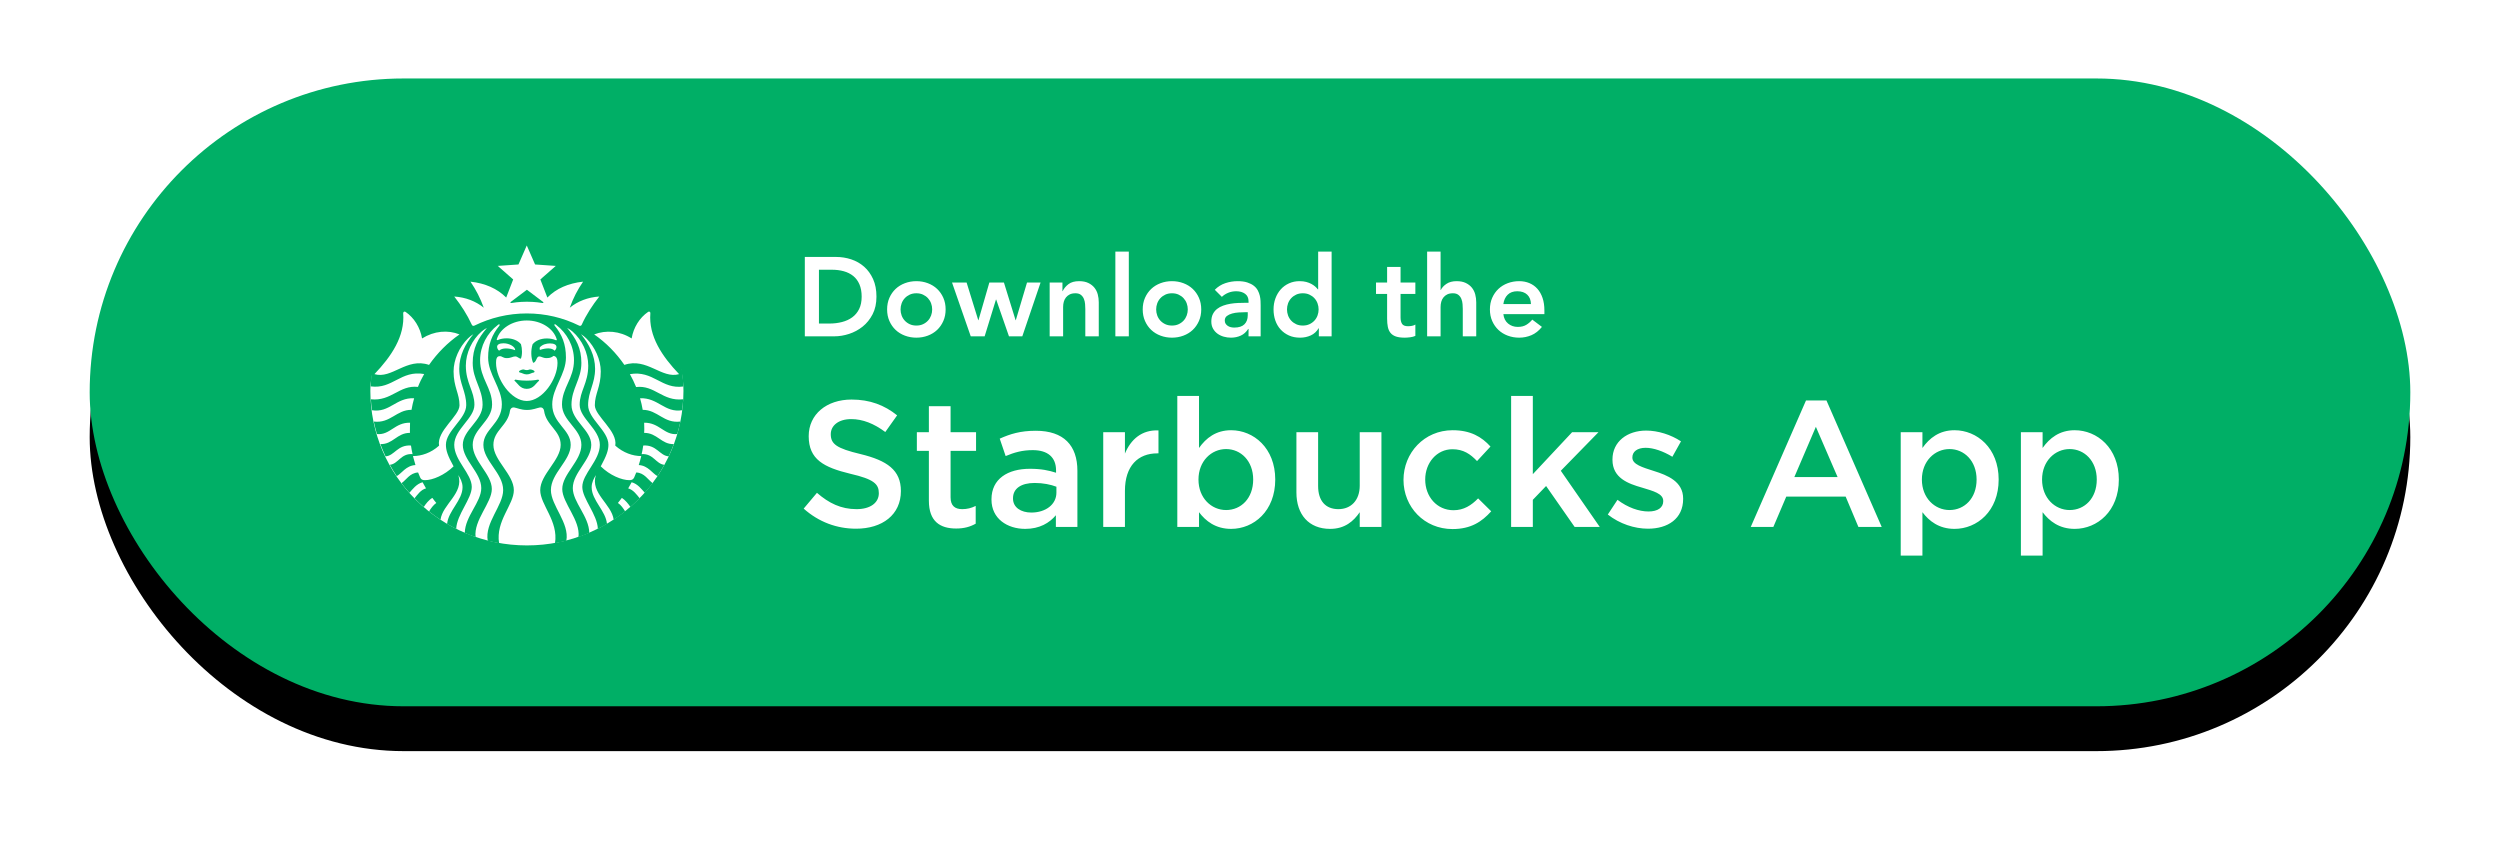 <?xml version="1.0" encoding="UTF-8" standalone="no"?>
<svg width="223px" height="75px" viewBox="0 0 223 75" version="1.1" xmlns="http://www.w3.org/2000/svg" xmlns:xlink="http://www.w3.org/1999/xlink">
    <!-- Generator: Sketch 41.2 (35397) - http://www.bohemiancoding.com/sketch -->
    <title>udp-starbucks-en</title>
    <desc>Created with Sketch.</desc>
    <defs>
        <rect id="path-1" x="0" y="0" width="207" height="56" rx="28"></rect>
        <filter x="-50%" y="-50%" width="200%" height="200%" filterUnits="objectBoundingBox" id="filter-2">
            <feOffset dx="0" dy="4" in="SourceAlpha" result="shadowOffsetOuter1"></feOffset>
            <feGaussianBlur stdDeviation="2" in="shadowOffsetOuter1" result="shadowBlurOuter1"></feGaussianBlur>
            <feColorMatrix values="0 0 0 0 0   0 0 0 0 0   0 0 0 0 0  0 0 0 0.104 0" type="matrix" in="shadowBlurOuter1" result="shadowMatrixOuter1"></feColorMatrix>
            <feOffset dx="0" dy="0" in="SourceAlpha" result="shadowOffsetOuter2"></feOffset>
            <feGaussianBlur stdDeviation="2" in="shadowOffsetOuter2" result="shadowBlurOuter2"></feGaussianBlur>
            <feColorMatrix values="0 0 0 0 0   0 0 0 0 0   0 0 0 0 0  0 0 0 0.24 0" type="matrix" in="shadowBlurOuter2" result="shadowMatrixOuter2"></feColorMatrix>
            <feMerge>
                <feMergeNode in="shadowMatrixOuter1"></feMergeNode>
                <feMergeNode in="shadowMatrixOuter2"></feMergeNode>
            </feMerge>
        </filter>
    </defs>
    <g id="Page-1" stroke="none" stroke-width="1" fill="none" fill-rule="evenodd">
        <g id="udp-starbucks-en">
            <g id="Group-2" transform="translate(8, 7)">
                <g id="BG-Copy-3">
                    <use fill="black" fill-opacity="1" filter="url(#filter-2)" xlink:href="#path-1"></use>
                    <use fill="#00AF66" fill-rule="evenodd" xlink:href="#path-1"></use>
                </g>
                <path d="M66.104,31.728 C66.104,30.976 66.776,30.384 67.928,30.384 C68.952,30.384 69.96,30.784 70.968,31.536 L72.024,30.048 C70.888,29.136 69.592,28.64 67.96,28.64 C65.736,28.64 64.136,29.952 64.136,31.904 C64.136,33.984 65.48,34.688 67.864,35.264 C69.944,35.744 70.392,36.176 70.392,36.992 C70.392,37.856 69.624,38.416 68.408,38.416 C67.016,38.416 65.944,37.888 64.872,36.96 L63.688,38.368 C65.032,39.568 66.648,40.16 68.36,40.16 C70.712,40.16 72.36,38.912 72.36,36.8 C72.36,34.928 71.128,34.08 68.76,33.504 C66.616,32.992 66.104,32.608 66.104,31.728 Z M76.792,33.216 L79.064,33.216 L79.064,31.552 L76.792,31.552 L76.792,29.232 L74.856,29.232 L74.856,31.552 L73.784,31.552 L73.784,33.216 L74.856,33.216 L74.856,37.664 C74.856,39.52 75.864,40.144 77.288,40.144 C78.008,40.144 78.552,39.984 79.032,39.712 L79.032,38.128 C78.648,38.32 78.264,38.416 77.832,38.416 C77.176,38.416 76.792,38.112 76.792,37.36 L76.792,33.216 Z M88.104,40 L88.104,34.992 C88.104,32.736 86.888,31.424 84.392,31.424 C83.016,31.424 82.104,31.712 81.176,32.128 L81.704,33.68 C82.472,33.36 83.176,33.152 84.12,33.152 C85.464,33.152 86.2,33.792 86.2,34.96 L86.2,35.168 C85.544,34.96 84.888,34.816 83.864,34.816 C81.896,34.816 80.44,35.712 80.44,37.536 L80.44,37.568 C80.44,39.264 81.848,40.176 83.448,40.176 C84.728,40.176 85.608,39.648 86.184,38.96 L86.184,40 L88.104,40 Z M86.232,36.944 C86.232,38 85.272,38.72 83.992,38.72 C83.08,38.72 82.36,38.272 82.36,37.472 L82.36,37.44 C82.36,36.576 83.08,36.08 84.296,36.08 C85.048,36.08 85.736,36.224 86.232,36.416 L86.232,36.944 Z M92.344,36.784 C92.344,34.544 93.528,33.44 95.224,33.44 L95.336,33.44 L95.336,31.392 C93.848,31.328 92.872,32.192 92.344,33.456 L92.344,31.552 L90.408,31.552 L90.408,40 L92.344,40 L92.344,36.784 Z M105.752,35.776 C105.752,32.96 103.816,31.376 101.816,31.376 C100.456,31.376 99.576,32.08 98.952,32.96 L98.952,28.32 L97.016,28.32 L97.016,40 L98.952,40 L98.952,38.688 C99.544,39.472 100.424,40.176 101.816,40.176 C103.832,40.176 105.752,38.592 105.752,35.776 Z M103.784,35.776 C103.784,37.456 102.696,38.496 101.368,38.496 C100.056,38.496 98.904,37.424 98.904,35.776 C98.904,34.128 100.056,33.056 101.368,33.056 C102.68,33.056 103.784,34.112 103.784,35.776 Z M113.288,36.32 C113.288,37.632 112.504,38.416 111.384,38.416 C110.232,38.416 109.576,37.664 109.576,36.352 L109.576,31.552 L107.64,31.552 L107.64,36.928 C107.64,38.896 108.744,40.176 110.648,40.176 C111.96,40.176 112.744,39.488 113.288,38.688 L113.288,40 L115.224,40 L115.224,31.552 L113.288,31.552 L113.288,36.32 Z M125.016,38.608 L123.848,37.456 C123.24,38.08 122.568,38.512 121.656,38.512 C120.168,38.512 119.128,37.296 119.128,35.776 C119.128,34.288 120.152,33.072 121.56,33.072 C122.536,33.072 123.16,33.504 123.752,34.128 L124.952,32.832 C124.168,31.968 123.176,31.376 121.576,31.376 C119.048,31.376 117.192,33.392 117.192,35.808 C117.192,38.224 119.048,40.192 121.56,40.192 C123.208,40.192 124.184,39.536 125.016,38.608 Z M131.224,34.992 L134.584,31.552 L132.232,31.552 L128.728,35.296 L128.728,28.32 L126.792,28.32 L126.792,40 L128.728,40 L128.728,37.584 L129.912,36.352 L132.456,40 L134.696,40 L131.224,34.992 Z M142.136,37.504 L142.136,37.472 C142.136,35.952 140.744,35.392 139.512,35.008 C138.52,34.688 137.608,34.432 137.608,33.824 L137.608,33.792 C137.608,33.296 138.04,32.944 138.792,32.944 C139.496,32.944 140.36,33.248 141.176,33.744 L141.944,32.368 C141.048,31.776 139.896,31.408 138.84,31.408 C137.16,31.408 135.832,32.384 135.832,33.984 L135.832,34.016 C135.832,35.632 137.224,36.144 138.472,36.496 C139.464,36.8 140.36,37.024 140.36,37.68 L140.36,37.712 C140.36,38.272 139.88,38.624 139.048,38.624 C138.184,38.624 137.192,38.272 136.28,37.584 L135.416,38.896 C136.472,39.728 137.8,40.16 139,40.16 C140.76,40.16 142.136,39.28 142.136,37.504 Z M154.92,28.72 L153.096,28.72 L148.168,40 L150.184,40 L151.336,37.296 L156.632,37.296 L157.768,40 L159.848,40 L154.92,28.72 Z M155.912,35.552 L152.056,35.552 L153.976,31.072 L155.912,35.552 Z M170.28,35.776 C170.28,32.96 168.344,31.376 166.344,31.376 C164.984,31.376 164.104,32.08 163.48,32.96 L163.48,31.552 L161.544,31.552 L161.544,42.56 L163.48,42.56 L163.48,38.688 C164.072,39.472 164.952,40.176 166.344,40.176 C168.36,40.176 170.28,38.592 170.28,35.776 Z M168.312,35.776 C168.312,37.456 167.224,38.496 165.896,38.496 C164.584,38.496 163.432,37.424 163.432,35.776 C163.432,34.128 164.584,33.056 165.896,33.056 C167.208,33.056 168.312,34.112 168.312,35.776 Z M181,35.776 C181,32.96 179.064,31.376 177.064,31.376 C175.704,31.376 174.824,32.08 174.2,32.96 L174.2,31.552 L172.264,31.552 L172.264,42.56 L174.2,42.56 L174.2,38.688 C174.792,39.472 175.672,40.176 177.064,40.176 C179.08,40.176 181,38.592 181,35.776 Z M179.032,35.776 C179.032,37.456 177.944,38.496 176.616,38.496 C175.304,38.496 174.152,37.424 174.152,35.776 C174.152,34.128 175.304,33.056 176.616,33.056 C177.928,33.056 179.032,34.112 179.032,35.776 Z" id="Starbucks-App" fill="#FFFFFF"></path>
                <path d="M63.79,15.92 L66.58,15.92 C67.047,15.92 67.497,15.992 67.93,16.135 C68.363,16.278 68.747,16.497 69.08,16.79 C69.413,17.083 69.68,17.452 69.88,17.895 C70.08,18.338 70.18,18.86 70.18,19.46 C70.18,20.067 70.065,20.592 69.835,21.035 C69.605,21.478 69.308,21.845 68.945,22.135 C68.582,22.425 68.178,22.642 67.735,22.785 C67.292,22.928 66.857,23 66.43,23 L63.79,23 L63.79,15.92 Z M65.99,21.86 C66.383,21.86 66.755,21.815 67.105,21.725 C67.455,21.635 67.76,21.495 68.02,21.305 C68.28,21.115 68.485,20.868 68.635,20.565 C68.785,20.262 68.86,19.893 68.86,19.46 C68.86,19.033 68.793,18.667 68.66,18.36 C68.527,18.053 68.342,17.805 68.105,17.615 C67.868,17.425 67.588,17.285 67.265,17.195 C66.942,17.105 66.587,17.06 66.2,17.06 L65.05,17.06 L65.05,21.86 L65.99,21.86 Z M71.13,20.6 C71.13,20.22 71.198,19.875 71.335,19.565 C71.472,19.255 71.657,18.99 71.89,18.77 C72.123,18.55 72.4,18.38 72.72,18.26 C73.04,18.14 73.38,18.08 73.74,18.08 C74.1,18.08 74.44,18.14 74.76,18.26 C75.08,18.38 75.357,18.55 75.59,18.77 C75.823,18.99 76.008,19.255 76.145,19.565 C76.282,19.875 76.35,20.22 76.35,20.6 C76.35,20.98 76.282,21.325 76.145,21.635 C76.008,21.945 75.823,22.21 75.59,22.43 C75.357,22.65 75.08,22.82 74.76,22.94 C74.44,23.06 74.1,23.12 73.74,23.12 C73.38,23.12 73.04,23.06 72.72,22.94 C72.4,22.82 72.123,22.65 71.89,22.43 C71.657,22.21 71.472,21.945 71.335,21.635 C71.198,21.325 71.13,20.98 71.13,20.6 Z M72.33,20.6 C72.33,20.787 72.362,20.967 72.425,21.14 C72.488,21.313 72.582,21.467 72.705,21.6 C72.828,21.733 72.977,21.84 73.15,21.92 C73.323,22 73.52,22.04 73.74,22.04 C73.96,22.04 74.157,22 74.33,21.92 C74.503,21.84 74.652,21.733 74.775,21.6 C74.898,21.467 74.992,21.313 75.055,21.14 C75.118,20.967 75.15,20.787 75.15,20.6 C75.15,20.413 75.118,20.233 75.055,20.06 C74.992,19.887 74.898,19.733 74.775,19.6 C74.652,19.467 74.503,19.36 74.33,19.28 C74.157,19.2 73.96,19.16 73.74,19.16 C73.52,19.16 73.323,19.2 73.15,19.28 C72.977,19.36 72.828,19.467 72.705,19.6 C72.582,19.733 72.488,19.887 72.425,20.06 C72.362,20.233 72.33,20.413 72.33,20.6 Z M76.92,18.2 L78.22,18.2 L79.26,21.56 L79.28,21.56 L80.25,18.2 L81.55,18.2 L82.59,21.56 L82.61,21.56 L83.61,18.2 L84.82,18.2 L83.19,23 L82,23 L80.86,19.72 L80.84,19.72 L79.83,23 L78.59,23 L76.92,18.2 Z M85.63,18.2 L86.77,18.2 L86.77,18.97 L86.79,18.97 C86.903,18.73 87.077,18.522 87.31,18.345 C87.543,18.168 87.86,18.08 88.26,18.08 C88.58,18.08 88.852,18.133 89.075,18.24 C89.298,18.347 89.48,18.487 89.62,18.66 C89.76,18.833 89.86,19.033 89.92,19.26 C89.98,19.487 90.01,19.723 90.01,19.97 L90.01,23 L88.81,23 L88.81,20.57 C88.81,20.437 88.803,20.288 88.79,20.125 C88.777,19.962 88.742,19.808 88.685,19.665 C88.628,19.522 88.54,19.402 88.42,19.305 C88.3,19.208 88.137,19.16 87.93,19.16 C87.73,19.16 87.562,19.193 87.425,19.26 C87.288,19.327 87.175,19.417 87.085,19.53 C86.995,19.643 86.93,19.773 86.89,19.92 C86.85,20.067 86.83,20.22 86.83,20.38 L86.83,23 L85.63,23 L85.63,18.2 Z M91.49,15.44 L92.69,15.44 L92.69,23 L91.49,23 L91.49,15.44 Z M93.93,20.6 C93.93,20.22 93.998,19.875 94.135,19.565 C94.272,19.255 94.457,18.99 94.69,18.77 C94.923,18.55 95.2,18.38 95.52,18.26 C95.84,18.14 96.18,18.08 96.54,18.08 C96.9,18.08 97.24,18.14 97.56,18.26 C97.88,18.38 98.157,18.55 98.39,18.77 C98.623,18.99 98.808,19.255 98.945,19.565 C99.082,19.875 99.15,20.22 99.15,20.6 C99.15,20.98 99.082,21.325 98.945,21.635 C98.808,21.945 98.623,22.21 98.39,22.43 C98.157,22.65 97.88,22.82 97.56,22.94 C97.24,23.06 96.9,23.12 96.54,23.12 C96.18,23.12 95.84,23.06 95.52,22.94 C95.2,22.82 94.923,22.65 94.69,22.43 C94.457,22.21 94.272,21.945 94.135,21.635 C93.998,21.325 93.93,20.98 93.93,20.6 Z M95.13,20.6 C95.13,20.787 95.162,20.967 95.225,21.14 C95.288,21.313 95.382,21.467 95.505,21.6 C95.628,21.733 95.777,21.84 95.95,21.92 C96.123,22 96.32,22.04 96.54,22.04 C96.76,22.04 96.957,22 97.13,21.92 C97.303,21.84 97.452,21.733 97.575,21.6 C97.698,21.467 97.792,21.313 97.855,21.14 C97.918,20.967 97.95,20.787 97.95,20.6 C97.95,20.413 97.918,20.233 97.855,20.06 C97.792,19.887 97.698,19.733 97.575,19.6 C97.452,19.467 97.303,19.36 97.13,19.28 C96.957,19.2 96.76,19.16 96.54,19.16 C96.32,19.16 96.123,19.2 95.95,19.28 C95.777,19.36 95.628,19.467 95.505,19.6 C95.382,19.733 95.288,19.887 95.225,20.06 C95.162,20.233 95.13,20.413 95.13,20.6 Z M103.37,22.34 L103.34,22.34 C103.167,22.613 102.947,22.812 102.68,22.935 C102.413,23.058 102.12,23.12 101.8,23.12 C101.58,23.12 101.365,23.09 101.155,23.03 C100.945,22.97 100.758,22.88 100.595,22.76 C100.432,22.64 100.3,22.49 100.2,22.31 C100.1,22.13 100.05,21.92 100.05,21.68 C100.05,21.42 100.097,21.198 100.19,21.015 C100.283,20.832 100.408,20.678 100.565,20.555 C100.722,20.432 100.903,20.333 101.11,20.26 C101.317,20.187 101.532,20.132 101.755,20.095 C101.978,20.058 102.203,20.035 102.43,20.025 C102.657,20.015 102.87,20.01 103.07,20.01 L103.37,20.01 L103.37,19.88 C103.37,19.58 103.267,19.355 103.06,19.205 C102.853,19.055 102.59,18.98 102.27,18.98 C102.017,18.98 101.78,19.025 101.56,19.115 C101.34,19.205 101.15,19.327 100.99,19.48 L100.36,18.85 C100.627,18.577 100.938,18.38 101.295,18.26 C101.652,18.14 102.02,18.08 102.4,18.08 C102.74,18.08 103.027,18.118 103.26,18.195 C103.493,18.272 103.687,18.37 103.84,18.49 C103.993,18.61 104.112,18.748 104.195,18.905 C104.278,19.062 104.338,19.22 104.375,19.38 C104.412,19.54 104.433,19.695 104.44,19.845 C104.447,19.995 104.45,20.127 104.45,20.24 L104.45,23 L103.37,23 L103.37,22.34 Z M103.3,20.85 L103.05,20.85 C102.883,20.85 102.697,20.857 102.49,20.87 C102.283,20.883 102.088,20.915 101.905,20.965 C101.722,21.015 101.567,21.088 101.44,21.185 C101.313,21.282 101.25,21.417 101.25,21.59 C101.25,21.703 101.275,21.798 101.325,21.875 C101.375,21.952 101.44,22.017 101.52,22.07 C101.6,22.123 101.69,22.162 101.79,22.185 C101.89,22.208 101.99,22.22 102.09,22.22 C102.503,22.22 102.808,22.122 103.005,21.925 C103.202,21.728 103.3,21.46 103.3,21.12 L103.3,20.85 Z M109.64,22.28 L109.62,22.28 C109.447,22.573 109.213,22.787 108.92,22.92 C108.627,23.053 108.31,23.12 107.97,23.12 C107.597,23.12 107.265,23.055 106.975,22.925 C106.685,22.795 106.437,22.617 106.23,22.39 C106.023,22.163 105.867,21.897 105.76,21.59 C105.653,21.283 105.6,20.953 105.6,20.6 C105.6,20.247 105.657,19.917 105.77,19.61 C105.883,19.303 106.042,19.037 106.245,18.81 C106.448,18.583 106.693,18.405 106.98,18.275 C107.267,18.145 107.58,18.08 107.92,18.08 C108.147,18.08 108.347,18.103 108.52,18.15 C108.693,18.197 108.847,18.257 108.98,18.33 C109.113,18.403 109.227,18.482 109.32,18.565 C109.413,18.648 109.49,18.73 109.55,18.81 L109.58,18.81 L109.58,15.44 L110.78,15.44 L110.78,23 L109.64,23 L109.64,22.28 Z M106.8,20.6 C106.8,20.787 106.832,20.967 106.895,21.14 C106.958,21.313 107.052,21.467 107.175,21.6 C107.298,21.733 107.447,21.84 107.62,21.92 C107.793,22 107.99,22.04 108.21,22.04 C108.43,22.04 108.627,22 108.8,21.92 C108.973,21.84 109.122,21.733 109.245,21.6 C109.368,21.467 109.462,21.313 109.525,21.14 C109.588,20.967 109.62,20.787 109.62,20.6 C109.62,20.413 109.588,20.233 109.525,20.06 C109.462,19.887 109.368,19.733 109.245,19.6 C109.122,19.467 108.973,19.36 108.8,19.28 C108.627,19.2 108.43,19.16 108.21,19.16 C107.99,19.16 107.793,19.2 107.62,19.28 C107.447,19.36 107.298,19.467 107.175,19.6 C107.052,19.733 106.958,19.887 106.895,20.06 C106.832,20.233 106.8,20.413 106.8,20.6 Z M114.74,19.22 L114.74,18.2 L115.73,18.2 L115.73,16.81 L116.93,16.81 L116.93,18.2 L118.25,18.2 L118.25,19.22 L116.93,19.22 L116.93,21.32 C116.93,21.56 116.975,21.75 117.065,21.89 C117.155,22.03 117.333,22.1 117.6,22.1 C117.707,22.1 117.823,22.088 117.95,22.065 C118.077,22.042 118.177,22.003 118.25,21.95 L118.25,22.96 C118.123,23.02 117.968,23.062 117.785,23.085 C117.602,23.108 117.44,23.12 117.3,23.12 C116.98,23.12 116.718,23.085 116.515,23.015 C116.312,22.945 116.152,22.838 116.035,22.695 C115.918,22.552 115.838,22.373 115.795,22.16 C115.752,21.947 115.73,21.7 115.73,21.42 L115.73,19.22 L114.74,19.22 Z M120.5,18.87 L120.52,18.87 C120.613,18.67 120.778,18.488 121.015,18.325 C121.252,18.162 121.557,18.08 121.93,18.08 C122.25,18.08 122.522,18.133 122.745,18.24 C122.968,18.347 123.15,18.487 123.29,18.66 C123.43,18.833 123.53,19.033 123.59,19.26 C123.65,19.487 123.68,19.723 123.68,19.97 L123.68,23 L122.48,23 L122.48,20.57 C122.48,20.437 122.473,20.288 122.46,20.125 C122.447,19.962 122.412,19.808 122.355,19.665 C122.298,19.522 122.21,19.402 122.09,19.305 C121.97,19.208 121.807,19.16 121.6,19.16 C121.4,19.16 121.232,19.193 121.095,19.26 C120.958,19.327 120.845,19.417 120.755,19.53 C120.665,19.643 120.6,19.773 120.56,19.92 C120.52,20.067 120.5,20.22 120.5,20.38 L120.5,23 L119.3,23 L119.3,15.44 L120.5,15.44 L120.5,18.87 Z M126.1,21.02 C126.14,21.38 126.28,21.66 126.52,21.86 C126.76,22.06 127.05,22.16 127.39,22.16 C127.69,22.16 127.942,22.098 128.145,21.975 C128.348,21.852 128.527,21.697 128.68,21.51 L129.54,22.16 C129.26,22.507 128.947,22.753 128.6,22.9 C128.253,23.047 127.89,23.12 127.51,23.12 C127.15,23.12 126.81,23.06 126.49,22.94 C126.17,22.82 125.893,22.65 125.66,22.43 C125.427,22.21 125.242,21.945 125.105,21.635 C124.968,21.325 124.9,20.98 124.9,20.6 C124.9,20.22 124.968,19.875 125.105,19.565 C125.242,19.255 125.427,18.99 125.66,18.77 C125.893,18.55 126.17,18.38 126.49,18.26 C126.81,18.14 127.15,18.08 127.51,18.08 C127.843,18.08 128.148,18.138 128.425,18.255 C128.702,18.372 128.938,18.54 129.135,18.76 C129.332,18.98 129.485,19.252 129.595,19.575 C129.705,19.898 129.76,20.27 129.76,20.69 L129.76,21.02 L126.1,21.02 Z M128.56,20.12 C128.553,19.767 128.443,19.488 128.23,19.285 C128.017,19.082 127.72,18.98 127.34,18.98 C126.98,18.98 126.695,19.083 126.485,19.29 C126.275,19.497 126.147,19.773 126.1,20.12 L128.56,20.12 Z" id="Download-the" fill="#FFFFFF"></path>
                <g id="logo-copy-3" transform="translate(25, 14)">
                    <g id="Layer_1">
                        <g id="Group">
                            <path d="M14,27.651 C6.282,27.651 0.035,21.471 0.035,13.861 C0.035,12.078 0.719,10.631 1.375,9.167 C2.574,6.488 4.422,4.18 7.067,2.685 C9.155,1.505 11.396,0.379 14,0.379 C15.592,0.379 17.211,0.943 18.588,1.47 C21.71,2.664 24.104,4.479 25.771,7.373 C26.929,9.381 27.965,11.383 27.965,13.861 C27.965,21.482 21.706,27.651 14,27.651 Z" id="Shape" fill="#FFFFFF"></path>
                            <path d="M15.4,6.03 C15.282,6.007 14.694,5.914 14,5.914 C13.306,5.914 12.718,6.007 12.6,6.03 C12.529,6.041 12.506,5.972 12.553,5.937 C12.6,5.902 14,4.845 14,4.845 C14,4.845 15.4,5.902 15.447,5.937 C15.494,5.972 15.471,6.041 15.4,6.03 M12.976,12.861 C12.976,12.861 12.906,12.885 12.882,12.954 C13.176,13.175 13.376,13.686 13.988,13.686 C14.6,13.686 14.8,13.175 15.094,12.954 C15.071,12.885 15,12.861 15,12.861 C15,12.861 14.612,12.954 13.988,12.954 C13.365,12.954 12.976,12.861 12.976,12.861 M13.988,12.013 C13.824,12.013 13.776,11.955 13.671,11.955 C13.565,11.955 13.341,12.048 13.294,12.118 C13.294,12.153 13.318,12.188 13.341,12.222 C13.588,12.257 13.706,12.397 13.988,12.397 C14.271,12.397 14.388,12.257 14.635,12.222 C14.671,12.188 14.682,12.153 14.682,12.118 C14.635,12.037 14.424,11.955 14.306,11.955 C14.2,11.944 14.165,12.013 13.988,12.013 M27.941,14.616 C27.918,14.941 27.894,15.278 27.859,15.592 C26.282,15.847 25.718,14.465 24.094,14.523 C24.188,14.86 24.271,15.208 24.329,15.557 C25.671,15.557 26.2,16.788 27.694,16.602 C27.612,16.974 27.518,17.346 27.412,17.718 C26.235,17.834 25.824,16.684 24.459,16.707 C24.471,16.905 24.471,17.09 24.471,17.288 C24.471,17.393 24.471,17.509 24.459,17.613 C25.624,17.602 26,18.659 27.106,18.612 C26.965,18.984 26.812,19.344 26.647,19.705 C25.847,19.658 25.576,18.659 24.376,18.74 C24.341,18.996 24.294,19.251 24.235,19.507 C25.282,19.437 25.506,20.39 26.259,20.46 C26.071,20.808 25.859,21.145 25.647,21.471 C25.2,21.238 24.812,20.529 23.976,20.483 C24.059,20.216 24.141,19.949 24.2,19.681 C23.447,19.681 22.6,19.391 21.882,18.752 C22.118,17.439 20.059,16.115 20.059,15.15 C20.059,14.116 20.588,13.535 20.588,12.129 C20.588,11.084 20.071,9.957 19.306,9.19 C19.153,9.039 19,8.923 18.824,8.807 C19.529,9.678 20.082,10.7 20.082,11.897 C20.082,13.222 19.459,13.919 19.459,15.139 C19.459,16.359 21.271,17.416 21.271,18.671 C21.271,19.17 21.106,19.646 20.588,20.599 C21.4,21.401 22.459,21.831 23.141,21.831 C23.365,21.831 23.482,21.761 23.565,21.598 C23.635,21.447 23.694,21.296 23.753,21.145 C24.482,21.168 24.824,21.831 25.224,22.098 C25,22.388 24.765,22.679 24.518,22.958 C24.247,22.656 23.882,22.156 23.341,22.017 C23.247,22.202 23.141,22.377 23.035,22.563 C23.494,22.69 23.812,23.144 24.059,23.446 C23.8,23.713 23.518,23.968 23.235,24.224 C23.059,23.957 22.776,23.608 22.471,23.411 L22.118,23.864 C22.388,24.038 22.612,24.363 22.765,24.619 C22.435,24.886 22.094,25.13 21.741,25.363 C21.565,23.957 19.635,23.004 20.153,21.378 C19.976,21.668 19.776,22.028 19.776,22.458 C19.776,23.632 21.047,24.573 21.141,25.734 C20.882,25.885 20.612,26.037 20.329,26.176 C20.282,24.886 18.941,23.48 18.941,22.435 C18.941,21.261 20.506,20.076 20.506,18.682 C20.506,17.288 18.706,16.324 18.706,15.104 C18.706,13.884 19.471,13.187 19.471,11.618 C19.471,10.468 18.918,9.318 18.071,8.574 C17.918,8.446 17.776,8.342 17.588,8.249 C18.388,9.202 18.859,10.061 18.859,11.374 C18.859,12.85 17.976,13.663 17.976,15.104 C17.976,16.544 19.741,17.346 19.741,18.682 C19.741,20.018 18.094,21.157 18.094,22.539 C18.094,23.794 19.541,25.049 19.565,26.536 C19.247,26.676 18.929,26.803 18.6,26.908 C18.788,25.409 17.153,23.852 17.153,22.621 C17.153,21.285 18.859,20.123 18.859,18.682 C18.859,17.241 17.129,16.568 17.129,15.08 C17.129,13.593 18.2,12.768 18.2,11.13 C18.2,9.852 17.565,8.702 16.624,7.993 C16.6,7.982 16.588,7.959 16.565,7.947 C16.482,7.877 16.4,7.959 16.471,8.04 C17.129,8.853 17.482,9.678 17.482,10.898 C17.482,12.397 16.259,13.617 16.259,15.069 C16.259,16.788 17.906,17.276 17.906,18.682 C17.906,20.088 16.141,21.215 16.141,22.714 C16.141,24.096 17.812,25.641 17.518,27.233 C17.188,27.315 16.847,27.396 16.506,27.454 C16.824,25.467 15.188,24.027 15.188,22.725 C15.188,21.32 17.012,20.053 17.012,18.682 C17.012,17.381 15.706,16.963 15.529,15.627 C15.506,15.441 15.353,15.313 15.153,15.348 C14.882,15.394 14.541,15.568 14.012,15.568 C13.471,15.568 13.141,15.394 12.871,15.348 C12.671,15.313 12.518,15.452 12.494,15.627 C12.318,16.963 11.012,17.381 11.012,18.682 C11.012,20.065 12.835,21.32 12.835,22.725 C12.835,24.027 11.2,25.456 11.518,27.454 C11.176,27.396 10.835,27.315 10.506,27.233 C10.224,25.63 11.882,24.096 11.882,22.714 C11.882,21.215 10.118,20.088 10.118,18.682 C10.118,17.276 11.765,16.788 11.765,15.069 C11.765,13.617 10.541,12.397 10.541,10.898 C10.541,9.678 10.894,8.853 11.553,8.04 C11.612,7.959 11.541,7.889 11.459,7.947 C11.435,7.959 11.424,7.982 11.4,7.993 C10.471,8.702 9.824,9.852 9.824,11.13 C9.824,12.768 10.894,13.593 10.894,15.08 C10.894,16.568 9.165,17.241 9.165,18.682 C9.165,20.123 10.871,21.285 10.871,22.621 C10.871,23.852 9.235,25.398 9.424,26.908 C9.094,26.792 8.776,26.676 8.459,26.536 C8.482,25.049 9.929,23.794 9.929,22.539 C9.929,21.157 8.282,20.03 8.282,18.682 C8.282,17.334 10.047,16.544 10.047,15.104 C10.047,13.663 9.165,12.85 9.165,11.374 C9.165,10.061 9.635,9.202 10.435,8.249 C10.259,8.342 10.106,8.446 9.953,8.574 C9.106,9.318 8.553,10.48 8.553,11.618 C8.553,13.187 9.318,13.884 9.318,15.104 C9.318,16.324 7.518,17.288 7.518,18.682 C7.518,20.076 9.082,21.25 9.082,22.435 C9.082,23.492 7.741,24.898 7.694,26.176 C7.424,26.037 7.153,25.897 6.882,25.734 C6.988,24.561 8.259,23.632 8.259,22.458 C8.259,22.028 8.059,21.668 7.882,21.378 C8.4,23.004 6.471,23.968 6.294,25.363 C5.941,25.13 5.6,24.886 5.271,24.619 C5.424,24.363 5.659,24.038 5.918,23.864 C5.8,23.713 5.671,23.573 5.565,23.411 C5.247,23.597 4.976,23.945 4.8,24.224 C4.518,23.98 4.235,23.713 3.976,23.446 C4.224,23.144 4.541,22.679 5,22.563 C4.894,22.388 4.788,22.202 4.694,22.017 C4.153,22.156 3.788,22.656 3.518,22.958 C3.271,22.679 3.035,22.4 2.812,22.098 C3.224,21.831 3.553,21.18 4.294,21.145 C4.353,21.296 4.424,21.447 4.482,21.598 C4.565,21.773 4.682,21.831 4.906,21.831 C5.588,21.831 6.647,21.389 7.459,20.599 C6.929,19.646 6.776,19.17 6.776,18.671 C6.776,17.416 8.588,16.359 8.588,15.139 C8.588,13.919 7.965,13.222 7.965,11.897 C7.965,10.7 8.506,9.678 9.224,8.807 C9.047,8.911 8.894,9.039 8.741,9.19 C7.965,9.957 7.459,11.095 7.459,12.129 C7.459,13.535 7.988,14.105 7.988,15.15 C7.988,16.115 5.929,17.439 6.165,18.752 C5.447,19.402 4.588,19.681 3.835,19.681 C3.906,19.949 3.976,20.216 4.059,20.483 C3.212,20.529 2.824,21.238 2.388,21.471 C2.165,21.145 1.965,20.808 1.776,20.46 C2.529,20.378 2.753,19.426 3.8,19.507 C3.741,19.251 3.694,18.996 3.659,18.74 C2.447,18.659 2.176,19.67 1.388,19.705 C1.224,19.344 1.071,18.984 0.929,18.612 C2.035,18.659 2.412,17.602 3.565,17.613 L3.565,17.288 C3.565,17.09 3.576,16.905 3.576,16.707 C2.212,16.672 1.8,17.834 0.624,17.718 C0.518,17.358 0.424,16.986 0.341,16.602 C1.824,16.788 2.365,15.545 3.706,15.557 C3.765,15.208 3.847,14.86 3.941,14.523 C2.318,14.453 1.753,15.847 0.176,15.592 C0.129,15.266 0.106,14.941 0.082,14.616 C1.918,14.813 2.612,13.326 4.282,13.512 C4.435,13.117 4.624,12.734 4.835,12.362 C2.741,12.002 2.024,13.733 0.071,13.466 C0.235,6.03 6.412,0.07 13.988,0.07 C18.825,0.07 23.084,2.491 25.591,6.176 C27.017,8.272 27.876,10.777 27.953,13.477 C26,13.744 25.282,12.013 23.188,12.373 C23.4,12.745 23.576,13.129 23.741,13.524 C25.412,13.326 26.094,14.825 27.941,14.616 M7.988,8.83 C6.965,8.412 5.718,8.516 4.647,9.19 C4.482,8.214 3.941,7.343 3.176,6.82 C3.071,6.75 2.965,6.82 2.965,6.936 C3.129,9.004 1.906,10.793 0.4,12.373 C1.953,12.838 3.271,10.863 5.271,11.549 C6.012,10.491 6.929,9.562 7.988,8.83 M13.988,7.587 C12.694,7.587 11.6,8.307 11.318,9.248 C11.294,9.318 11.329,9.364 11.412,9.329 C11.647,9.225 11.906,9.178 12.2,9.178 C12.729,9.178 13.2,9.376 13.471,9.701 C13.588,10.096 13.6,10.677 13.459,11.002 C13.247,10.956 13.165,10.793 12.953,10.793 C12.741,10.793 12.576,10.944 12.212,10.944 C11.847,10.944 11.812,10.77 11.576,10.77 C11.294,10.77 11.247,11.049 11.247,11.374 C11.247,12.803 12.576,14.767 13.988,14.767 C15.4,14.767 16.729,12.803 16.729,11.374 C16.729,11.049 16.659,10.782 16.376,10.747 C16.235,10.851 16.094,10.944 15.765,10.944 C15.4,10.944 15.306,10.793 15.094,10.793 C14.835,10.793 14.859,11.328 14.553,11.363 C14.353,10.886 14.341,10.259 14.506,9.713 C14.776,9.376 15.247,9.19 15.776,9.19 C16.059,9.19 16.329,9.237 16.565,9.341 C16.647,9.376 16.682,9.329 16.659,9.26 C16.376,8.307 15.282,7.587 13.988,7.587 M16.059,9.632 C15.741,9.632 15.388,9.724 15.153,9.98 C15.129,10.05 15.129,10.154 15.165,10.212 C15.729,10.027 16.224,10.015 16.471,10.282 C16.6,10.166 16.635,10.061 16.635,9.945 C16.635,9.759 16.435,9.632 16.059,9.632 M11.518,10.282 C11.788,10.015 12.365,10.027 12.953,10.236 C12.976,9.945 12.447,9.62 11.918,9.62 C11.529,9.62 11.341,9.748 11.341,9.934 C11.353,10.061 11.388,10.166 11.518,10.282 M20.459,5.449 C19.435,5.519 18.541,5.867 17.824,6.448 C18.129,5.588 18.518,4.845 19.012,4.124 C17.706,4.264 16.624,4.729 15.824,5.542 L15.2,3.927 L16.576,2.719 L14.729,2.591 L13.988,0.895 L13.247,2.591 L11.4,2.719 L12.776,3.927 L12.153,5.542 C11.353,4.74 10.271,4.264 8.965,4.124 C9.459,4.845 9.847,5.6 10.153,6.448 C9.435,5.867 8.541,5.519 7.518,5.449 C8.129,6.227 8.671,7.064 9.082,7.959 C9.129,8.063 9.224,8.098 9.329,8.04 C10.729,7.354 12.306,6.959 13.988,6.959 C15.659,6.959 17.235,7.343 18.647,8.04 C18.753,8.098 18.847,8.063 18.894,7.959 C19.294,7.064 19.847,6.227 20.459,5.449 M22.694,11.549 C24.706,10.863 26.024,12.827 27.576,12.373 C26.071,10.793 24.847,9.004 25.012,6.936 C25.024,6.82 24.906,6.75 24.812,6.82 C24.047,7.343 23.506,8.214 23.341,9.19 C22.282,8.516 21.035,8.423 20,8.83 C21.059,9.562 21.965,10.491 22.694,11.549" id="Shape" fill="#00AF66"></path>
                        </g>
                    </g>
                </g>
            </g>
        </g>
    </g>
</svg>